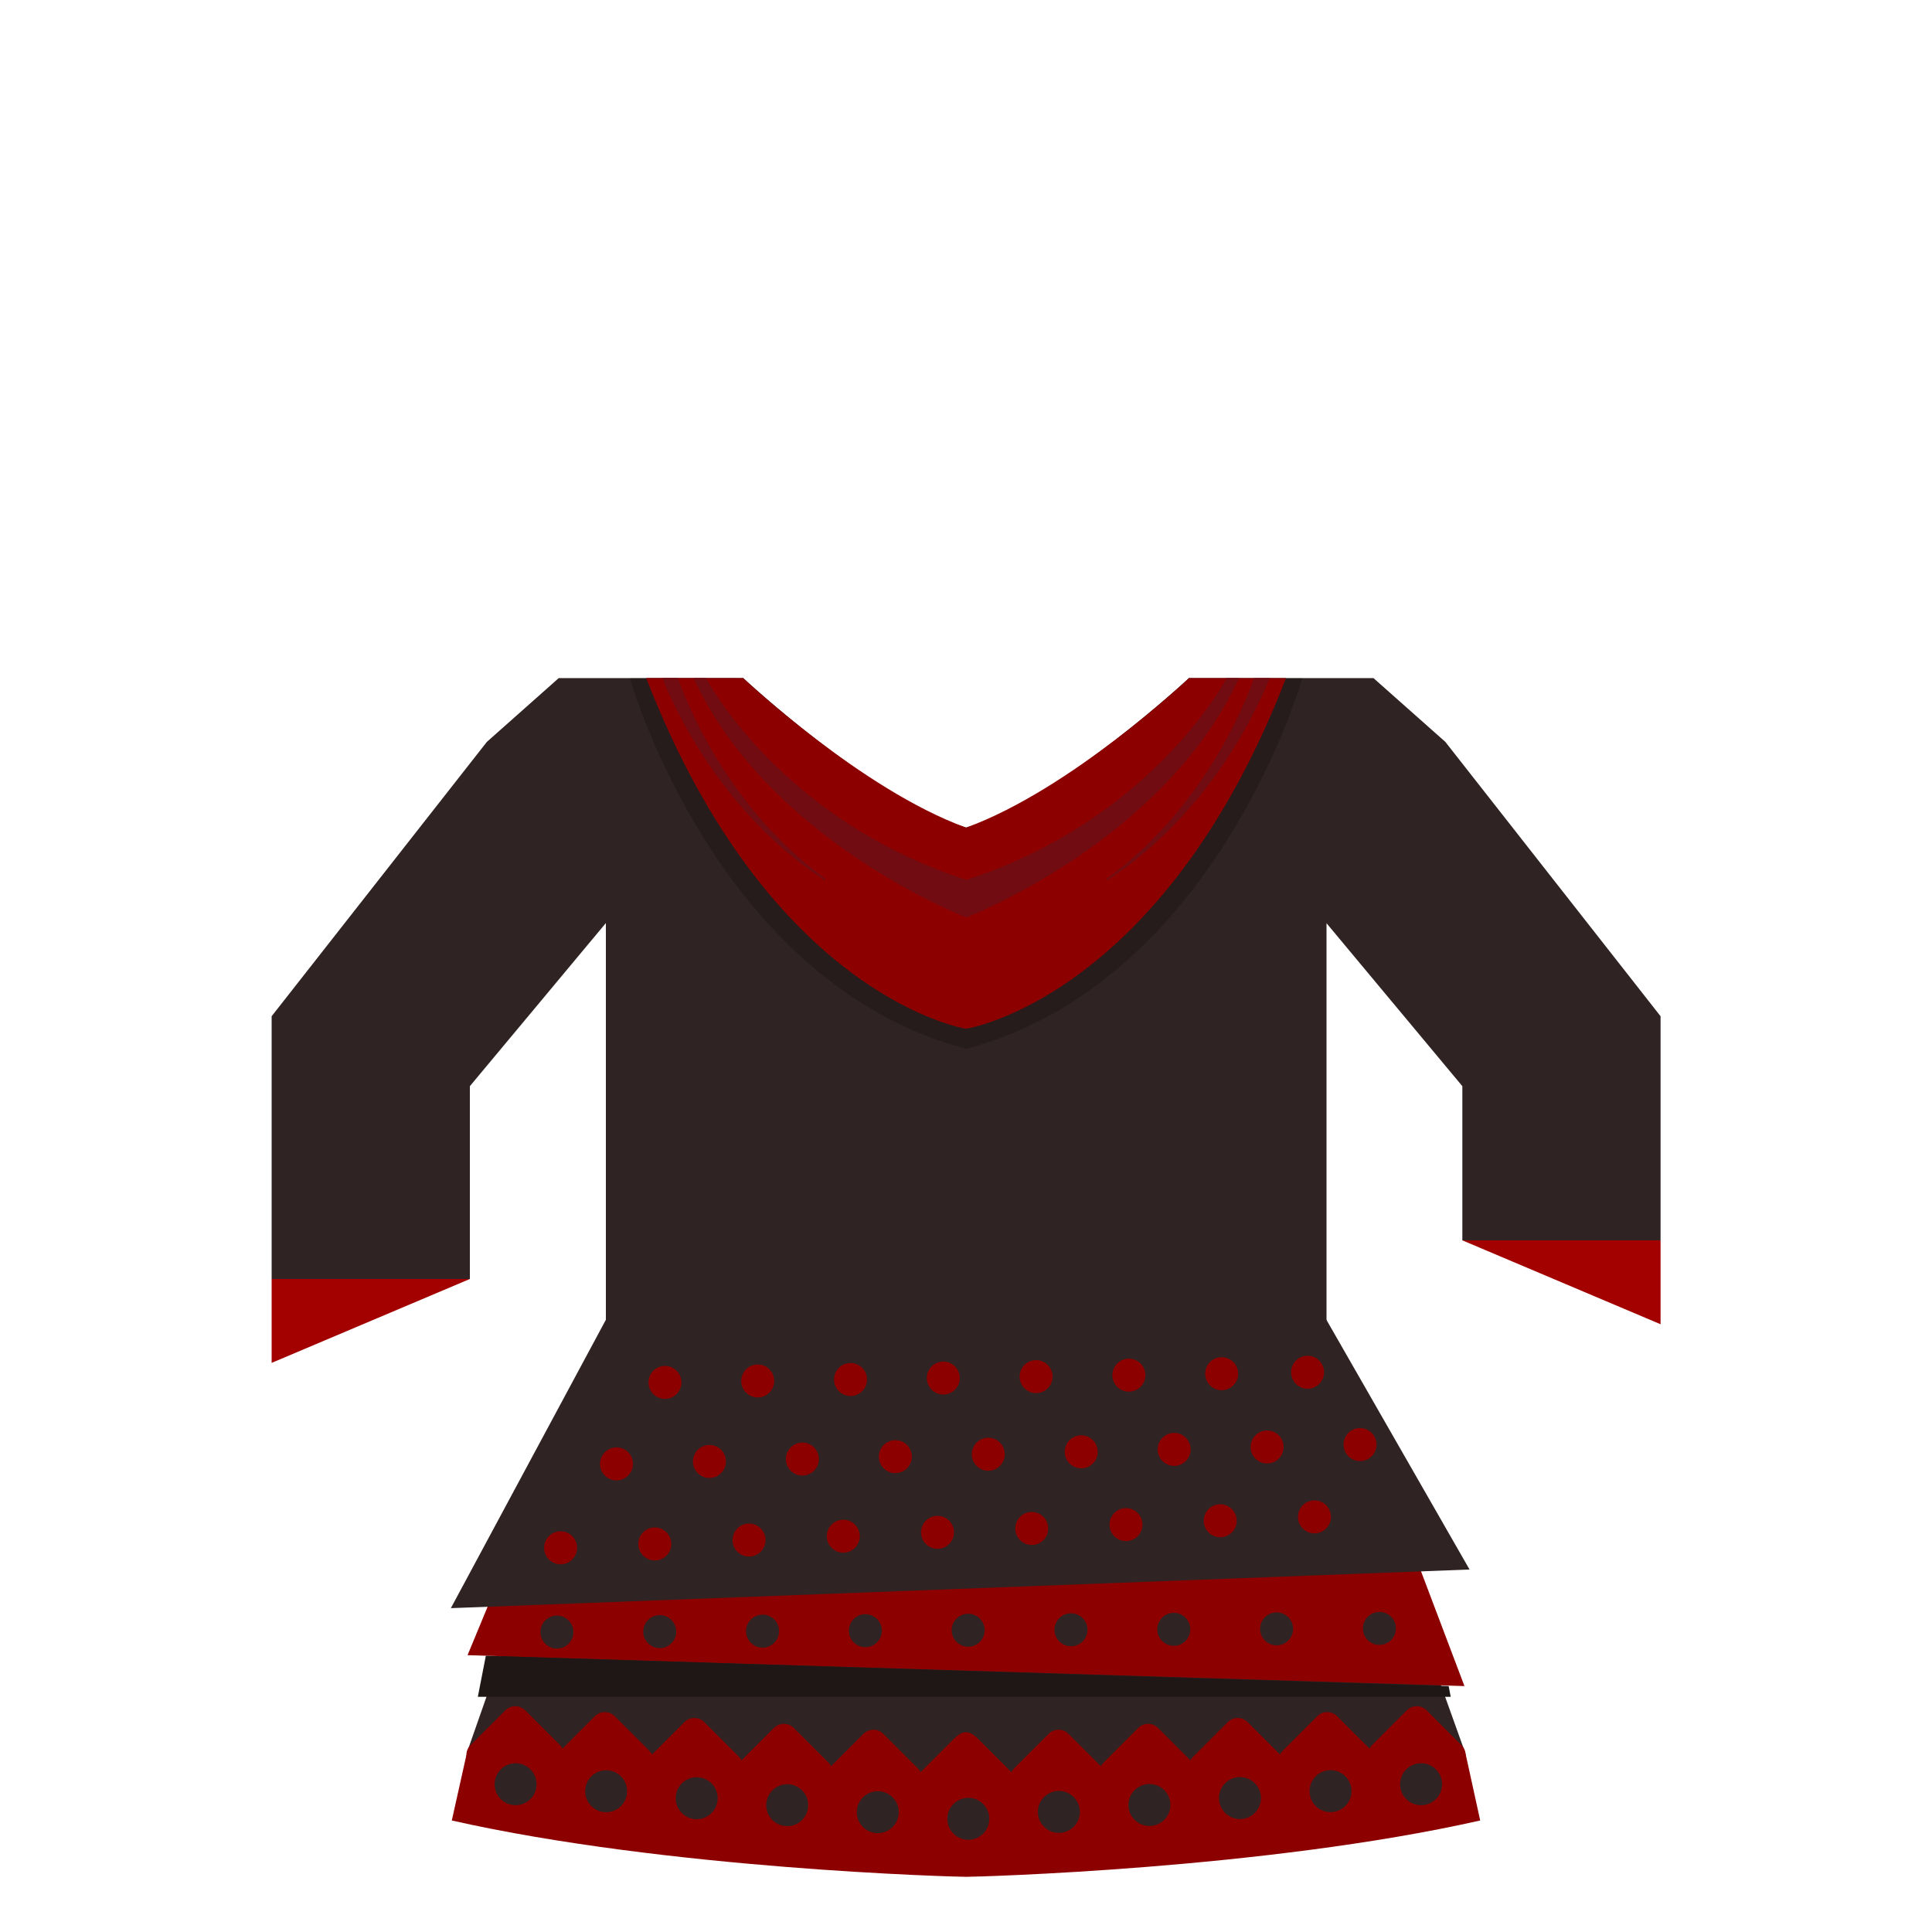 <?xml version="1.0" encoding="utf-8"?>
<!-- Generator: Adobe Illustrator 16.0.0, SVG Export Plug-In . SVG Version: 6.00 Build 0)  -->
<!DOCTYPE svg PUBLIC "-//W3C//DTD SVG 1.1//EN" "http://www.w3.org/Graphics/SVG/1.1/DTD/svg11.dtd">
<svg version="1.1" id="content" xmlns="http://www.w3.org/2000/svg" xmlns:xlink="http://www.w3.org/1999/xlink" x="0px" y="0px"
	 width="500px" height="500px" viewBox="0 0 500 500" enable-background="new 0 0 500 500" xml:space="preserve">
<g id="bounds" display="none">
	<rect x="-0.1" y="80.3" display="inline" fill="none" stroke="#EAEAEA" stroke-miterlimit="10" width="499.5" height="499.5"/>
</g>
<rect id="position" x="0.5" y="0.5" display="none" fill="none" stroke="#000000" width="499" height="499"/>
<g id="dress">
	<path fill="#302323" d="M374.053,192l-18.601-16.511H353.3h-1.047h-44.544c0,0-33.959,31.635-57.684,38.698
		c-23.724-7.063-57.683-38.698-57.683-38.698H147.8h-1h-2.2L126,192l-55.7,71v68h51.3v-49.9l35.2-42.218V440.08h186.5V238.923
		l35.152,42.177V321h51.301v-58L374.053,192z"/>
	<g>
		<path opacity="0.2" fill="#020202" enable-background="new    " d="M307.709,175.489c0,0-33.959,31.635-57.684,38.698
			c-23.724-7.063-57.683-38.698-57.683-38.698h-29.305l0.414,1.409c0.229,0.785,5.797,19.47,18.96,40.442
			c17.616,28.067,40.539,46.646,66.287,53.73l1.325,0.365l1.326-0.365c25.749-7.084,48.67-25.663,66.287-53.73
			c13.164-20.973,18.729-39.657,18.961-40.442l0.413-1.409H307.709z"/>
	</g>
	<polygon fill="#A30000" points="378.452,321 429.753,342.714 429.753,321 	"/>
	<polygon fill="#A30000" points="121.6,331 70.3,352.714 70.3,331 	"/>
	<polygon fill="#302323" points="342.362,350.891 249.555,351.975 156.818,350.891 120.864,453.5 249.555,463.5 379.301,453.922 	
		"/>
	<polygon fill="#8C0000" points="343.252,341.891 250,342.975 156.818,341.891 121,428.358 379,436.358 	"/>
	<polygon fill="#302323" points="343.252,341.521 250,341.521 156.818,341.521 116.682,416.188 380.319,406.188 	"/>
	<circle fill="#8C0000" cx="159.549" cy="378.854" r="4.27"/>
	<circle fill="#8C0000" cx="183.602" cy="378.229" r="4.27"/>
	<circle fill="#8C0000" cx="207.656" cy="377.604" r="4.27"/>
	<circle fill="#8C0000" cx="231.71" cy="376.979" r="4.27"/>
	<circle fill="#8C0000" cx="255.763" cy="376.354" r="4.27"/>
	<circle fill="#8C0000" cx="279.817" cy="375.729" r="4.27"/>
	<circle fill="#8C0000" cx="303.869" cy="375.104" r="4.27"/>
	<circle fill="#8C0000" cx="327.923" cy="374.479" r="4.27"/>
	<circle fill="#8C0000" cx="351.977" cy="373.854" r="4.27"/>
	<circle fill="#8C0000" cx="172.089" cy="357.765" r="4.269"/>
	<circle fill="#8C0000" cx="196.102" cy="357.39" r="4.269"/>
	<circle fill="#8C0000" cx="220.115" cy="357.015" r="4.269"/>
	<circle fill="#8C0000" cx="244.128" cy="356.64" r="4.269"/>
	<circle fill="#8C0000" cx="268.14" cy="356.265" r="4.269"/>
	<circle fill="#8C0000" cx="292.154" cy="355.89" r="4.269"/>
	<circle fill="#8C0000" cx="316.165" cy="355.515" r="4.269"/>
	<circle fill="#8C0000" cx="338.402" cy="355.14" r="4.269"/>
	<circle fill="#302323" cx="144.133" cy="422.377" r="4.27"/>
	<circle fill="#302323" cx="170.74" cy="422.26" r="4.27"/>
	<circle fill="#302323" cx="197.348" cy="422.141" r="4.269"/>
	<circle fill="#302323" cx="223.955" cy="422.023" r="4.269"/>
	<circle fill="#302323" cx="250.562" cy="421.905" r="4.269"/>
	<circle fill="#302323" cx="277.169" cy="421.787" r="4.269"/>
	<circle fill="#302323" cx="303.777" cy="421.67" r="4.269"/>
	<circle fill="#302323" cx="330.384" cy="421.552" r="4.269"/>
	<circle fill="#302323" cx="356.99" cy="421.434" r="4.269"/>
	<circle fill="#8C0000" cx="145.076" cy="400.568" r="4.27"/>
	<circle fill="#8C0000" cx="169.464" cy="399.568" r="4.269"/>
	<circle fill="#8C0000" cx="193.852" cy="398.568" r="4.269"/>
	<circle fill="#8C0000" cx="218.24" cy="397.568" r="4.269"/>
	<circle fill="#8C0000" cx="242.628" cy="396.568" r="4.269"/>
	<circle fill="#8C0000" cx="267.015" cy="395.568" r="4.269"/>
	<circle fill="#8C0000" cx="291.404" cy="394.568" r="4.269"/>
	<circle fill="#8C0000" cx="315.79" cy="393.568" r="4.269"/>
	<circle fill="#8C0000" cx="340.179" cy="392.568" r="4.269"/>
	<path fill="#8C0000" d="M379.301,453.922L250,461.84l-129.3-7.626l-3.774,16.927c55.873,12.606,130.229,14.577,133.075,14.577
		c2.844,0,77.201-1.971,133.073-14.577L379.301,453.922z"/>
	<path fill="#8C0000" d="M378.24,451.653l-9.026-9.027c-1.416-1.415-3.713-1.415-5.128,0l-9.027,9.027
		c-0.265,0.265-0.463,0.565-0.629,0.882l-8.388-8.388c-1.415-1.414-3.713-1.414-5.129,0l-9.026,9.026
		c-0.266,0.266-0.463,0.567-0.629,0.882l-8.388-8.387c-1.416-1.415-3.713-1.415-5.129,0l-9.026,9.027
		c-0.265,0.265-0.464,0.565-0.629,0.881l-8.388-8.387c-1.415-1.415-3.712-1.415-5.128,0l-9.026,9.026
		c-0.266,0.266-0.464,0.566-0.629,0.882l-8.389-8.388c-1.416-1.415-3.711-1.415-5.127,0l-9.027,9.027
		c-0.266,0.265-0.465,0.566-0.629,0.883l-8.388-8.387c-0.888-0.889-2.042-1.939-3.354-1.939c-1.312,0-2.467,1.052-3.354,1.939
		l-8.387,8.387c-0.166-0.315-0.364-0.618-0.629-0.883l-9.028-9.027c-1.416-1.415-3.712-1.415-5.128,0l-8.387,8.388
		c-0.166-0.314-0.364-0.616-0.629-0.882l-9.027-9.026c-1.416-1.415-3.712-1.415-5.128,0l-8.387,8.387
		c-0.166-0.314-0.364-0.616-0.629-0.881l-9.027-9.027c-1.416-1.415-3.712-1.415-5.128,0l-8.387,8.387
		c-0.166-0.313-0.364-0.616-0.629-0.882l-9.027-9.026c-1.416-1.414-3.712-1.414-5.128,0l-8.387,8.388
		c-0.166-0.315-0.364-0.617-0.63-0.882l-9.026-9.027c-1.416-1.415-3.712-1.415-5.128,0l-9.027,9.027
		c-1.415,1.416-1.415,3.711,0.001,5.127l9.027,9.026c1.416,1.415,3.711,1.415,5.126-0.001l8.388-8.389
		c0.166,0.315,0.365,0.618,0.63,0.884l9.027,9.027c1.416,1.415,3.711,1.415,5.125-0.001l8.388-8.388
		c0.166,0.314,0.365,0.617,0.63,0.884l9.028,9.026c1.416,1.415,3.711,1.415,5.125-0.001l8.388-8.388
		c0.166,0.315,0.365,0.617,0.63,0.883l9.027,9.027c1.416,1.415,3.711,1.415,5.126-0.001l8.388-8.388
		c0.166,0.314,0.365,0.616,0.631,0.883l9.026,9.026c1.416,1.416,3.711,1.416,5.126,0l8.389-8.388
		c0.166,0.315,0.364,0.618,0.63,0.884l9.026,9.027c0.886,0.884,2.244,1.41,3.354,1.41c1.108,0,2.468-0.526,3.354-1.41l9.027-9.027
		c0.266-0.266,0.464-0.567,0.63-0.884l8.388,8.388c1.416,1.416,3.711,1.416,5.127,0l9.027-9.026
		c0.265-0.267,0.464-0.567,0.629-0.883l8.39,8.388c1.414,1.416,3.71,1.416,5.126,0.001l9.026-9.027
		c0.265-0.266,0.464-0.566,0.63-0.883l8.389,8.388c1.414,1.416,3.709,1.416,5.125,0.001l9.027-9.026
		c0.266-0.267,0.465-0.568,0.631-0.884l8.39,8.388c1.414,1.416,3.709,1.416,5.125,0.001l9.026-9.027
		c0.267-0.266,0.465-0.567,0.631-0.884l8.389,8.389c1.415,1.416,3.71,1.416,5.126,0.001l9.026-9.026
		C379.655,455.364,379.655,453.069,378.24,451.653z"/>
	<polygon fill="#1F1616" points="123.663,439.135 375.447,439.135 374.906,436.358 125.736,428.505 	"/>
	<circle fill="#302323" cx="133.435" cy="461.757" r="5.431"/>
	<circle fill="#302323" cx="156.868" cy="463.566" r="5.431"/>
	<circle fill="#302323" cx="180.301" cy="465.375" r="5.431"/>
	<circle fill="#302323" cx="203.733" cy="467.184" r="5.431"/>
	<circle fill="#302323" cx="227.166" cy="468.994" r="5.431"/>
	<circle fill="#302323" cx="250.599" cy="470.711" r="5.431"/>
	<circle fill="#302323" cx="274.033" cy="468.92" r="5.431"/>
	<circle fill="#302323" cx="297.468" cy="467.129" r="5.431"/>
	<circle fill="#302323" cx="320.901" cy="465.339" r="5.431"/>
	<circle fill="#302323" cx="344.336" cy="463.548" r="5.431"/>
	<circle fill="#302323" cx="367.77" cy="461.757" r="5.431"/>
</g>
<path fill="#8C0000" d="M307.708,175.489c0,0-30.532,28.841-57.683,38.698c-27.15-9.857-57.683-38.698-57.683-38.698
	s-2.845-0.024-25.115-0.024c32.124,82.951,82.798,90.785,82.798,90.785s50.674-7.803,82.798-90.754
	C310.554,175.496,307.708,175.489,307.708,175.489z"/>
<path fill="#710D12" d="M317.464,175.477c0,0-18.983,36.502-67.383,52.248c-48.399-15.745-67.382-52.248-67.382-52.248s0,0-3.211,0
	c19.518,42.349,70.594,61.952,70.594,61.952s51.076-19.603,70.594-61.952C317.464,175.477,317.464,175.477,317.464,175.477z"/>
<path fill="#710D12" d="M208.526,223.48c-1.048-0.863-2.155-1.93-3.401-3.04c-0.619-0.561-1.263-1.144-1.929-1.749
	c-0.627-0.645-1.276-1.312-1.943-1.998c-1.322-1.381-2.767-2.785-4.084-4.405c-1.347-1.59-2.793-3.182-4.081-4.952
	c-0.663-0.868-1.332-1.742-2.002-2.62c-0.669-0.878-1.265-1.817-1.902-2.725c-0.621-0.919-1.268-1.818-1.865-2.746
	c-0.581-0.938-1.159-1.874-1.733-2.801c-1.186-1.829-2.161-3.747-3.196-5.542c-0.963-1.836-1.888-3.615-2.704-5.329
	c-0.801-1.722-1.569-3.342-2.194-4.875c-0.666-1.515-1.197-2.933-1.685-4.181c-0.136-0.365-0.264-0.713-0.387-1.051
	c-1.253,0-2.591-0.001-4.033-0.001c0.296,0.729,0.635,1.539,1.02,2.431c0.568,1.266,1.191,2.7,1.953,4.224
	c0.721,1.543,1.592,3.168,2.502,4.891c0.924,1.714,1.961,3.488,3.04,5.315c1.15,1.785,2.243,3.686,3.546,5.495
	c0.632,0.916,1.269,1.839,1.909,2.765c0.655,0.915,1.36,1.801,2.039,2.703c0.695,0.891,1.347,1.812,2.073,2.672
	c0.727,0.859,1.45,1.714,2.168,2.562c1.395,1.729,2.945,3.276,4.39,4.817c1.414,1.57,2.951,2.923,4.356,4.251
	c0.708,0.659,1.396,1.299,2.062,1.919c0.704,0.576,1.384,1.134,2.037,1.668c1.314,1.059,2.479,2.073,3.578,2.89
	c1.117,0.791,2.091,1.48,2.894,2.049c1.602,1.134,2.517,1.781,2.517,1.781l0.239-0.346c0,0-0.878-0.69-2.415-1.897
	C210.525,225.05,209.594,224.319,208.526,223.48z"/>
<path fill="#710D12" d="M297.556,219.509c0.666-0.62,1.354-1.26,2.062-1.919c1.404-1.328,2.941-2.681,4.355-4.251
	c1.445-1.541,2.996-3.088,4.391-4.817c0.719-0.848,1.441-1.702,2.168-2.562s1.379-1.781,2.073-2.672
	c0.679-0.902,1.384-1.788,2.038-2.703c0.641-0.926,1.277-1.849,1.909-2.765c1.304-1.809,2.396-3.71,3.546-5.495
	c1.078-1.827,2.115-3.601,3.039-5.315c0.91-1.722,1.781-3.348,2.502-4.891c0.762-1.524,1.385-2.958,1.953-4.224
	c0.379-0.88,0.714-1.679,1.007-2.401c-1.441,0-2.779,0-4.031,0c-0.12,0.329-0.244,0.667-0.376,1.022
	c-0.488,1.249-1.02,2.666-1.686,4.181c-0.624,1.533-1.393,3.153-2.193,4.875c-0.816,1.714-1.74,3.493-2.703,5.329
	c-1.035,1.795-2.012,3.712-3.197,5.542c-0.573,0.927-1.152,1.862-1.732,2.801c-0.598,0.928-1.244,1.827-1.865,2.746
	c-0.637,0.907-1.232,1.847-1.901,2.725c-0.671,0.878-1.339,1.752-2.003,2.62c-1.287,1.771-2.732,3.362-4.08,4.952
	c-1.317,1.62-2.763,3.024-4.084,4.405c-0.668,0.686-1.316,1.354-1.943,1.998c-0.667,0.605-1.311,1.188-1.93,1.749
	c-1.246,1.11-2.354,2.177-3.401,3.04c-1.068,0.839-1.999,1.57-2.767,2.174c-1.537,1.207-2.415,1.897-2.415,1.897l0.239,0.346
	c0,0,0.915-0.647,2.517-1.781c0.802-0.568,1.776-1.258,2.894-2.049c1.099-0.816,2.264-1.831,3.578-2.89
	C296.171,220.643,296.852,220.085,297.556,219.509z"/>
</svg>
